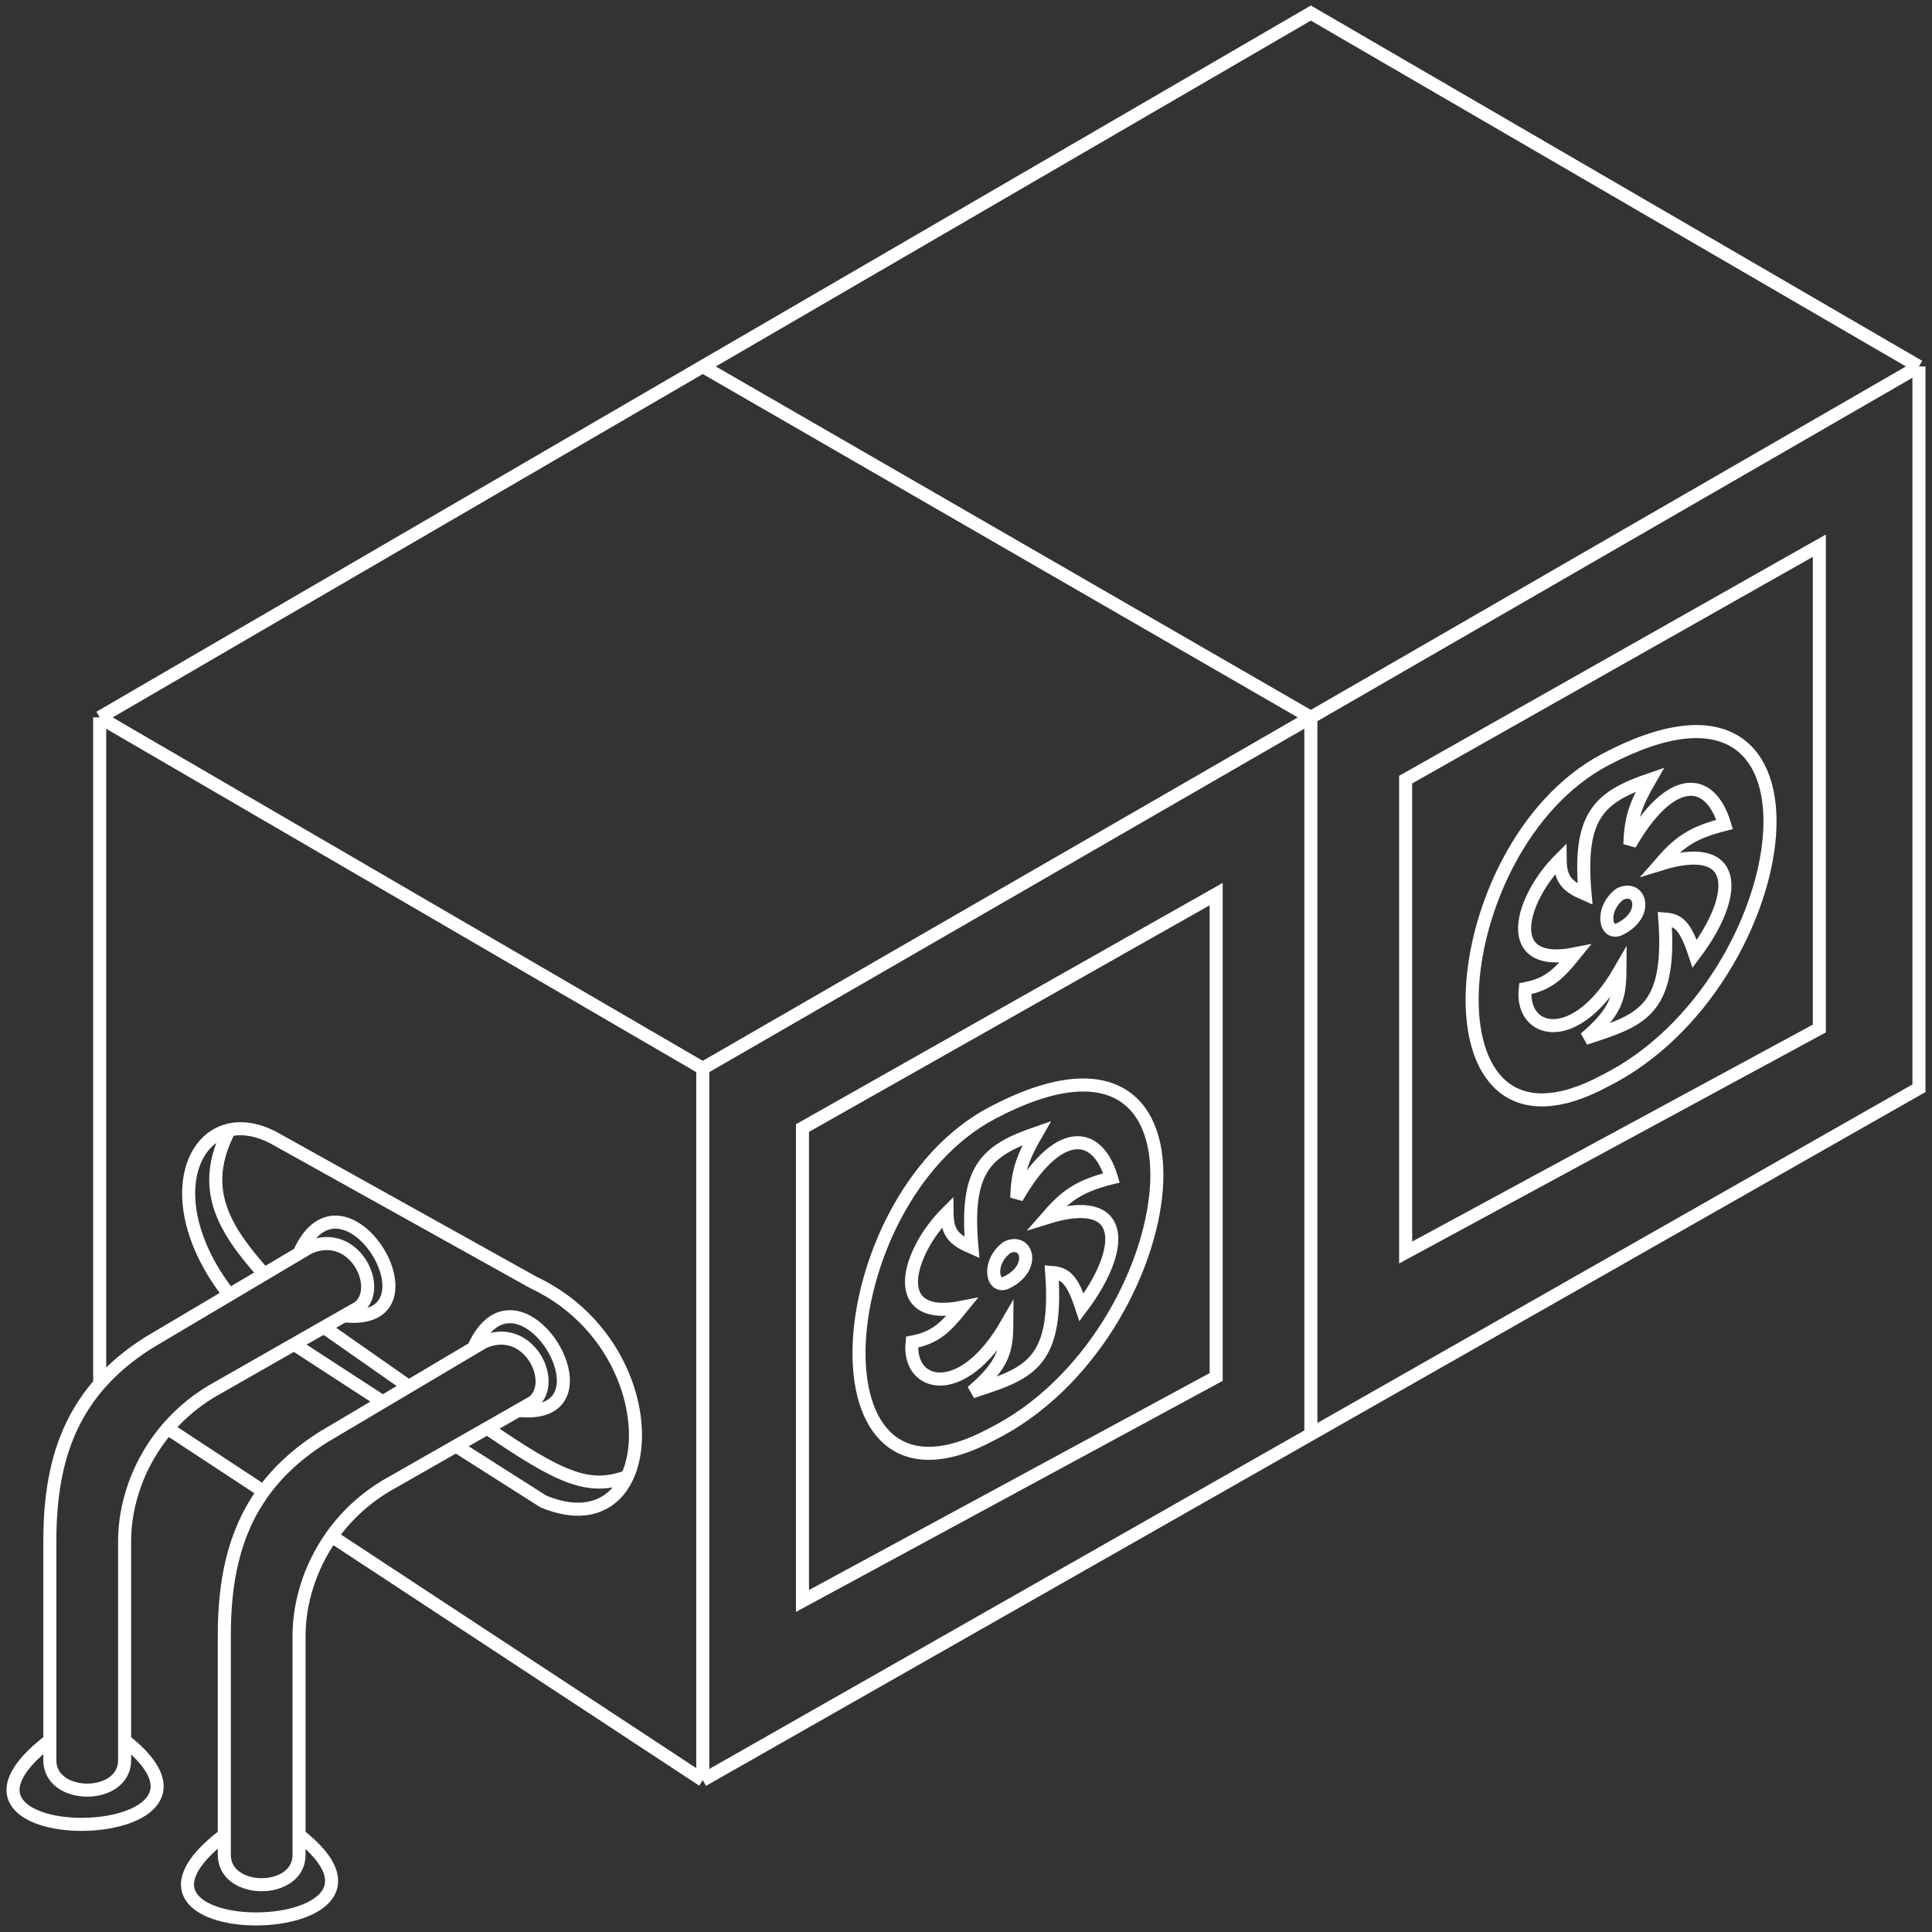 <svg width="148" height="148" viewBox="0 0 148 148" fill="none" xmlns="http://www.w3.org/2000/svg">
<rect x="0" y="0" width="148" height="148" fill="#333333" stroke="none"/>
<path d="M53.836 81.841V136.37M53.836 81.841L100.418 54.957M53.836 81.841L7.636 54.957M53.836 136.37L100.418 109.868M53.836 136.37L25.405 117.681M147 28.074V83.366L100.418 109.868M147 28.074L100.418 54.957M147 28.074L100.418 1L53.836 28.074M100.418 54.957V109.868M100.418 54.957L53.836 28.074M53.836 28.074L7.636 54.957M7.636 54.957V106.002M9.545 133.319V124.167V118.066C9.545 115.217 10.602 112.016 12.836 109.419M9.545 133.319V134.845C9.545 137.895 3.818 137.895 3.818 134.845V133.319M9.545 133.319C20.236 141.708 -7.636 142.09 3.818 133.319M3.818 133.319V118.066C3.818 113.515 4.668 109.388 7.636 106.002M22.909 96.021L23.673 95.568C27.109 94.043 29.357 98.622 27.491 100.144L26.345 100.798M22.909 96.021C26.345 88.323 34.364 101.669 26.345 100.798M22.909 96.021L20.236 97.606M26.345 100.798L24.818 101.669M22.909 140.564V131.413V125.311C22.909 122.824 23.715 120.069 25.405 117.681M22.909 140.564V142.09C22.909 145.14 17.182 145.14 17.182 142.09V140.564M22.909 140.564C33.6 148.953 5.727 149.335 17.182 140.564M17.182 140.564V125.311C17.182 121.202 17.874 117.439 20.193 114.255M36.273 103.266L37.036 102.813C40.473 101.288 42.721 105.867 40.854 107.389L39.709 108.043M36.273 103.266C39.709 95.568 47.727 108.915 39.709 108.043M36.273 103.266L31.309 106.21M39.709 108.043L37.323 109.405M17.564 99.191L11.454 102.813C9.903 103.782 8.647 104.849 7.636 106.002M17.564 99.191L20.236 97.606M17.564 99.191C12.807 93.104 14.069 87.365 17.564 86.561M34.936 110.767L30.163 113.49C28.143 114.577 26.566 116.042 25.405 117.681M34.936 110.767L41.618 115.016C44.861 116.365 47.052 115.288 48.056 113.109M34.936 110.767L37.323 109.405M48.056 113.109C49.887 109.132 47.761 101.486 40.854 98.237L21 87.179C19.732 86.504 18.557 86.333 17.564 86.561M48.056 113.109C45.054 114.253 42.764 113.109 37.323 109.405M31.309 106.21L24.818 101.669M31.309 106.21L29.32 107.389M24.818 101.669L22.527 102.977M29.32 107.389L24.818 110.059C22.823 111.304 21.317 112.711 20.193 114.255M29.32 107.389L22.527 102.977M22.527 102.977L16.8 106.245C15.208 107.101 13.891 108.193 12.836 109.419M20.236 97.606C17.055 94.05 15.273 90.992 17.564 86.561M20.193 114.255L12.836 109.419M93.164 68.494V105.483C80.788 112.184 73.849 115.941 61.473 122.642V86.416C73.849 79.417 80.788 75.493 93.164 68.494ZM75.982 85.272C94.691 75.358 90.873 102.432 75.982 109.868C61.473 117.685 63.382 91.95 75.982 85.272ZM77.127 95.568C78.655 94.806 79.418 97.094 77.127 98.237C75.982 98.809 75.6 96.712 77.127 95.568ZM77.891 91.755C77.94 89.81 78.303 88.728 79.418 86.798C75.468 88.154 73.922 89.606 74.455 95.568C73.088 94.976 72.56 94.471 72.546 92.899C69.491 95.95 67.964 101.288 73.691 100.144C72.417 101.719 71.647 102.471 69.873 102.813C69.491 106.245 73.691 107.389 77.127 101.424C77.112 103.431 76.873 104.561 74.455 106.627C78.597 105.241 81.103 104.691 80.564 97.475C81.605 97.551 82.135 97.972 82.855 100.144C86.291 95.568 86.291 91.374 80.182 93.28C81.608 91.64 82.581 90.874 85.145 90.23C84 86.416 80.945 86.416 77.891 91.755ZM122.95 58.199C141.659 48.284 137.841 75.358 122.95 82.794C108.441 90.611 110.35 64.876 122.95 58.199ZM124.095 68.494C125.623 67.732 126.386 70.019 124.095 71.163C122.95 71.736 122.568 69.638 124.095 68.494ZM124.859 64.681C124.908 62.736 125.271 61.654 126.386 59.724C122.436 61.08 120.89 62.532 121.423 68.494C120.056 67.902 119.528 67.397 119.514 65.825C116.459 68.876 114.932 74.214 120.659 73.07C119.385 74.645 118.615 75.397 116.841 75.739C116.459 79.171 120.659 80.315 124.095 74.35C124.08 76.357 123.841 77.487 121.423 79.553C125.565 78.167 128.071 77.617 127.532 70.401C128.573 70.477 129.103 70.898 129.823 73.07C133.259 68.494 133.259 64.3 127.15 66.206C128.576 64.566 129.549 63.8 132.114 63.156C130.968 59.343 127.914 59.343 124.859 64.681ZM139.37 41.802V78.79C126.994 85.491 120.055 89.248 107.679 95.95V59.724C120.055 52.725 126.994 48.801 139.37 41.802Z" stroke="white"/>
</svg>
